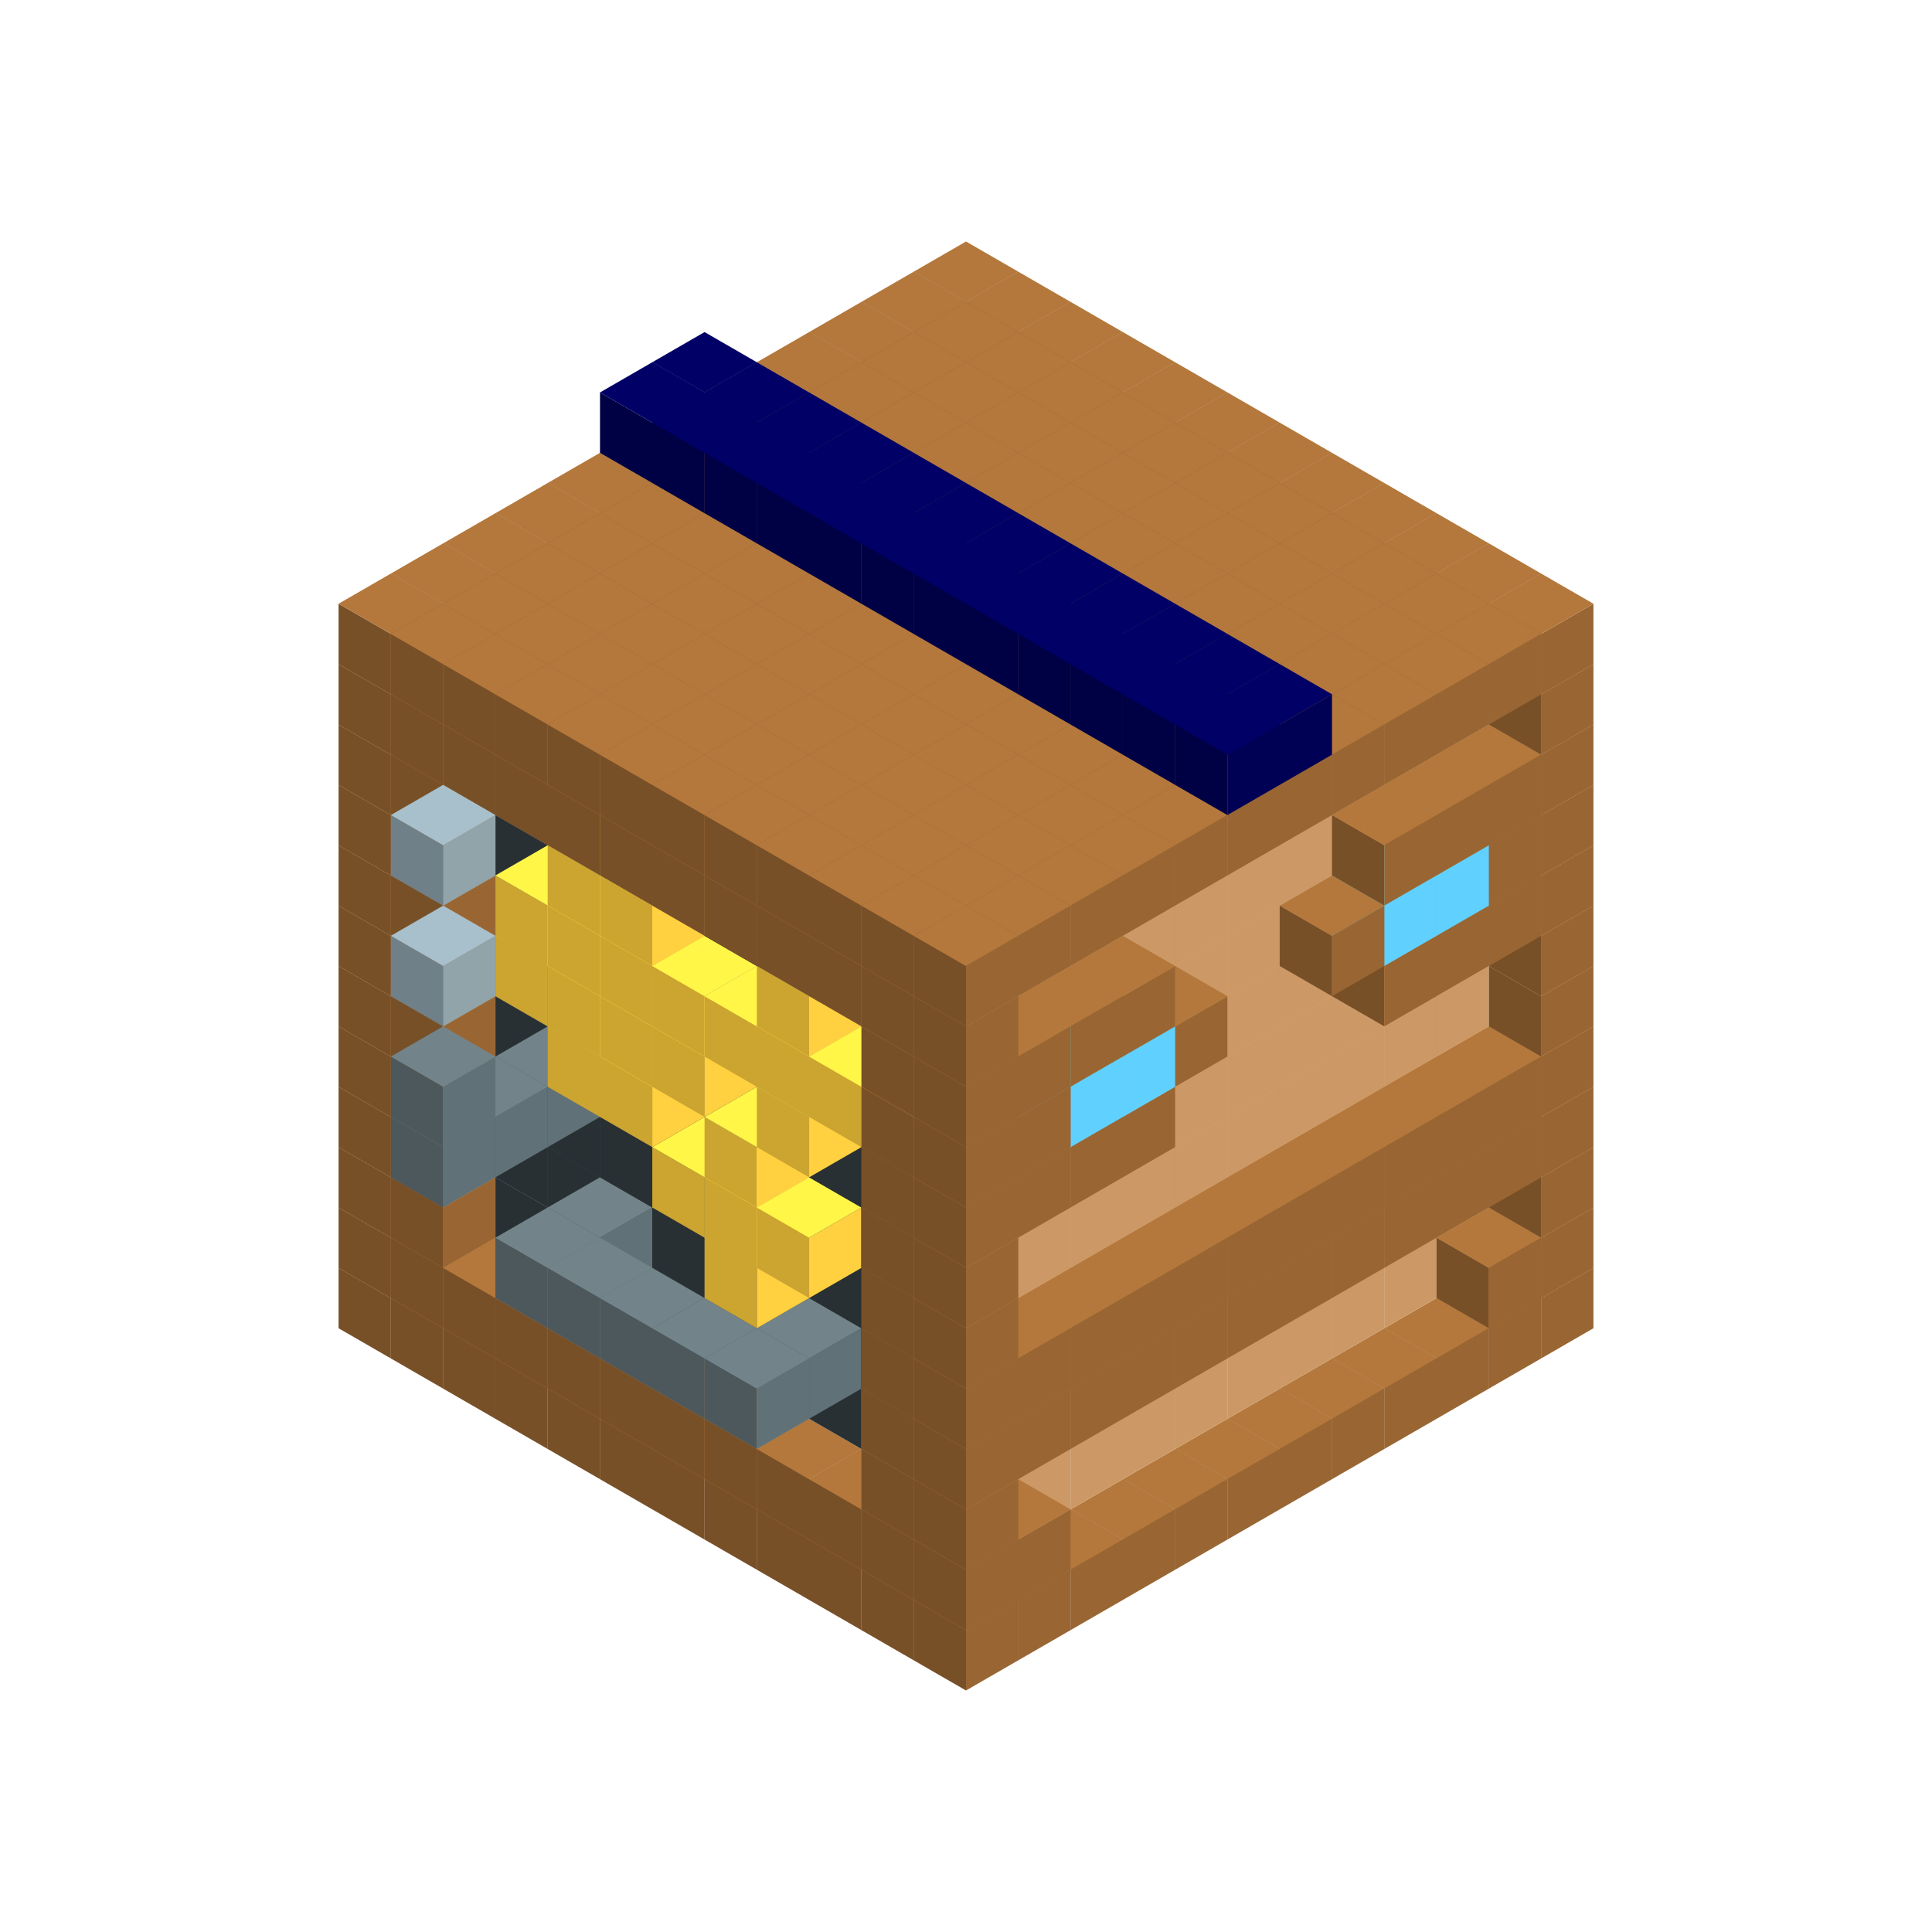 
<svg width='600' height='600' viewBox='4436371 5550000 3200000 3200000' xmlns='http://www.w3.org/2000/svg' xmlns:xlink='http://www.w3.org/1999/xlink'>
<use xlink:href='#v-0x0000004a-1' transform='translate(983738,3600000)'/>
<use xlink:href='#v-0x0000004a-1' transform='translate(1070341,3650000)'/>
<use xlink:href='#v-0x0000004a-1' transform='translate(1156944,3700000)'/>
<use xlink:href='#v-0x0000004a-1' transform='translate(1243547,3750000)'/>
<use xlink:href='#v-0x0000004a-1' transform='translate(1330150,3800000)'/>
<use xlink:href='#v-0x0000004a-1' transform='translate(1416753,3850000)'/>
<use xlink:href='#v-0x0000004a-1' transform='translate(1503356,3900000)'/>
<use xlink:href='#v-0x0000004a-1' transform='translate(1589959,3950000)'/>
<use xlink:href='#v-0x0000004a-1' transform='translate(1676562,4000000)'/>
<use xlink:href='#v-0x0000004a-1' transform='translate(1763165,4050000)'/>
<use xlink:href='#v-0x0000004a-1' transform='translate(1849768,4100000)'/>
<use xlink:href='#v-0x0000004a-1' transform='translate(2889004,3600000)'/>
<use xlink:href='#v-0x0000004a-1' transform='translate(2802401,3650000)'/>
<use xlink:href='#v-0x0000004a-1' transform='translate(2715798,3700000)'/>
<use xlink:href='#v-0x0000004a-1' transform='translate(2629195,3750000)'/>
<use xlink:href='#v-0x0000004a-1' transform='translate(2542592,3800000)'/>
<use xlink:href='#v-0x0000004a-1' transform='translate(2455989,3850000)'/>
<use xlink:href='#v-0x0000004a-1' transform='translate(2369386,3900000)'/>
<use xlink:href='#v-0x0000004a-1' transform='translate(2282783,3950000)'/>
<use xlink:href='#v-0x0000004a-1' transform='translate(2196180,4000000)'/>
<use xlink:href='#v-0x0000004a-1' transform='translate(2109577,4050000)'/>
<use xlink:href='#v-0x0000004a-1' transform='translate(2022974,4100000)'/>
<use xlink:href='#v-0x0000004a-1' transform='translate(1936371,4150000)'/>
<use xlink:href='#v-0x0000004a-1' transform='translate(983738,3500000)'/>
<use xlink:href='#v-0x0000004a-1' transform='translate(1070341,3550000)'/>
<use xlink:href='#v-0x0000004a-1' transform='translate(1156944,3600000)'/>
<use xlink:href='#v-0x0000004a-1' transform='translate(1243547,3650000)'/>
<use xlink:href='#v-0x0000004a-1' transform='translate(1330150,3700000)'/>
<use xlink:href='#v-0x0000004a-1' transform='translate(1416753,3750000)'/>
<use xlink:href='#v-0x0000004a-1' transform='translate(1503356,3800000)'/>
<use xlink:href='#v-0x0000004a-1' transform='translate(1589959,3850000)'/>
<use xlink:href='#v-0x0000004a-1' transform='translate(1676562,3900000)'/>
<use xlink:href='#v-0x0000004a-1' transform='translate(1763165,3950000)'/>
<use xlink:href='#v-0x0000004a-2' transform='translate(2715798,3500000)'/>
<use xlink:href='#v-0x0000004a-2' transform='translate(2629195,3550000)'/>
<use xlink:href='#v-0x0000004a-2' transform='translate(2542592,3600000)'/>
<use xlink:href='#v-0x0000004a-2' transform='translate(2455989,3650000)'/>
<use xlink:href='#v-0x0000004a-2' transform='translate(2369386,3700000)'/>
<use xlink:href='#v-0x0000004a-2' transform='translate(2282783,3750000)'/>
<use xlink:href='#v-0x0000004a-2' transform='translate(2196180,3800000)'/>
<use xlink:href='#v-0x0000004a-2' transform='translate(2109577,3850000)'/>
<use xlink:href='#v-0x0000004a-2' transform='translate(2022974,3900000)'/>
<use xlink:href='#v-0x0000004a-2' transform='translate(1936371,3950000)'/>
<use xlink:href='#v-0x0000004a-1' transform='translate(1849768,4000000)'/>
<use xlink:href='#v-0x0000004a-1' transform='translate(2889004,3500000)'/>
<use xlink:href='#v-0x0000004a-1' transform='translate(2802401,3550000)'/>
<use xlink:href='#v-0x0000004a-1' transform='translate(2022974,4000000)'/>
<use xlink:href='#v-0x0000004a-1' transform='translate(1936371,4050000)'/>
<use xlink:href='#v-0x0000004a-1' transform='translate(983738,3400000)'/>
<use xlink:href='#v-0x0000004a-1' transform='translate(1070341,3450000)'/>
<use xlink:href='#v-0x0000004a-5' transform='translate(1243547,3450000)'/>
<use xlink:href='#v-0x0000004a-5' transform='translate(1330150,3500000)'/>
<use xlink:href='#v-0x0000004a-5' transform='translate(1416753,3550000)'/>
<use xlink:href='#v-0x0000004a-5' transform='translate(1503356,3600000)'/>
<use xlink:href='#v-0x0000004a-5' transform='translate(1589959,3650000)'/>
<use xlink:href='#v-0x0000004a-5' transform='translate(1676562,3700000)'/>
<use xlink:href='#v-0x0000004a-5' transform='translate(1763165,3750000)'/>
<use xlink:href='#v-0x0000004a-5' transform='translate(1849768,3800000)'/>
<use xlink:href='#v-0x0000004a-2' transform='translate(2715798,3400000)'/>
<use xlink:href='#v-0x0000004a-2' transform='translate(2629195,3450000)'/>
<use xlink:href='#v-0x0000004a-2' transform='translate(2542592,3500000)'/>
<use xlink:href='#v-0x0000004a-2' transform='translate(2455989,3550000)'/>
<use xlink:href='#v-0x0000004a-2' transform='translate(2369386,3600000)'/>
<use xlink:href='#v-0x0000004a-2' transform='translate(2282783,3650000)'/>
<use xlink:href='#v-0x0000004a-2' transform='translate(2196180,3700000)'/>
<use xlink:href='#v-0x0000004a-2' transform='translate(2109577,3750000)'/>
<use xlink:href='#v-0x0000004a-2' transform='translate(2022974,3800000)'/>
<use xlink:href='#v-0x0000004a-2' transform='translate(1936371,3850000)'/>
<use xlink:href='#v-0x0000004a-1' transform='translate(1849768,3900000)'/>
<use xlink:href='#v-0x0000004a-1' transform='translate(2889004,3400000)'/>
<use xlink:href='#v-0x0000004a-1' transform='translate(1936371,3950000)'/>
<use xlink:href='#v-0x0000004a-1' transform='translate(983738,3300000)'/>
<use xlink:href='#v-0x0000004a-1' transform='translate(1070341,3350000)'/>
<use xlink:href='#v-0x0000004a-5' transform='translate(1243547,3350000)'/>
<use xlink:href='#v-0x0000004a-5' transform='translate(1330150,3400000)'/>
<use xlink:href='#v-0x0000004a-5' transform='translate(1416753,3450000)'/>
<use xlink:href='#v-0x0000004a-6' transform='translate(1330150,3500000)'/>
<use xlink:href='#v-0x0000004a-6' transform='translate(1243547,3550000)'/>
<use xlink:href='#v-0x0000004a-5' transform='translate(1503356,3500000)'/>
<use xlink:href='#v-0x0000004a-6' transform='translate(1330150,3600000)'/>
<use xlink:href='#v-0x0000004a-5' transform='translate(1589959,3550000)'/>
<use xlink:href='#v-0x0000004a-6' transform='translate(1416753,3650000)'/>
<use xlink:href='#v-0x0000004a-5' transform='translate(1676562,3600000)'/>
<use xlink:href='#v-0x0000004a-6' transform='translate(1503356,3700000)'/>
<use xlink:href='#v-0x0000004a-5' transform='translate(1763165,3650000)'/>
<use xlink:href='#v-0x0000004a-6' transform='translate(1676562,3700000)'/>
<use xlink:href='#v-0x0000004a-6' transform='translate(1589959,3750000)'/>
<use xlink:href='#v-0x0000004a-5' transform='translate(1849768,3700000)'/>
<use xlink:href='#v-0x0000004a-2' transform='translate(2715798,3300000)'/>
<use xlink:href='#v-0x0000004a-2' transform='translate(2629195,3350000)'/>
<use xlink:href='#v-0x0000004a-2' transform='translate(2542592,3400000)'/>
<use xlink:href='#v-0x0000004a-2' transform='translate(2455989,3450000)'/>
<use xlink:href='#v-0x0000004a-2' transform='translate(2369386,3500000)'/>
<use xlink:href='#v-0x0000004a-2' transform='translate(2282783,3550000)'/>
<use xlink:href='#v-0x0000004a-2' transform='translate(2196180,3600000)'/>
<use xlink:href='#v-0x0000004a-2' transform='translate(2109577,3650000)'/>
<use xlink:href='#v-0x0000004a-2' transform='translate(2022974,3700000)'/>
<use xlink:href='#v-0x0000004a-2' transform='translate(1936371,3750000)'/>
<use xlink:href='#v-0x0000004a-1' transform='translate(1849768,3800000)'/>
<use xlink:href='#v-0x0000004a-1' transform='translate(2889004,3300000)'/>
<use xlink:href='#v-0x0000004a-1' transform='translate(2802401,3350000)'/>
<use xlink:href='#v-0x0000004a-1' transform='translate(2715798,3400000)'/>
<use xlink:href='#v-0x0000004a-1' transform='translate(2629195,3450000)'/>
<use xlink:href='#v-0x0000004a-1' transform='translate(2542592,3500000)'/>
<use xlink:href='#v-0x0000004a-1' transform='translate(2455989,3550000)'/>
<use xlink:href='#v-0x0000004a-1' transform='translate(2369386,3600000)'/>
<use xlink:href='#v-0x0000004a-1' transform='translate(2282783,3650000)'/>
<use xlink:href='#v-0x0000004a-1' transform='translate(2196180,3700000)'/>
<use xlink:href='#v-0x0000004a-1' transform='translate(2109577,3750000)'/>
<use xlink:href='#v-0x0000004a-1' transform='translate(2022974,3800000)'/>
<use xlink:href='#v-0x0000004a-1' transform='translate(1936371,3850000)'/>
<use xlink:href='#v-0x0000004a-1' transform='translate(983738,3200000)'/>
<use xlink:href='#v-0x0000004a-1' transform='translate(1070341,3250000)'/>
<use xlink:href='#v-0x0000004a-5' transform='translate(1243547,3250000)'/>
<use xlink:href='#v-0x0000004a-5' transform='translate(1330150,3300000)'/>
<use xlink:href='#v-0x0000004a-5' transform='translate(1416753,3350000)'/>
<use xlink:href='#v-0x0000004a-5' transform='translate(1503356,3400000)'/>
<use xlink:href='#v-0x0000004a-5' transform='translate(1589959,3450000)'/>
<use xlink:href='#v-0x0000004a-5' transform='translate(1676562,3500000)'/>
<use xlink:href='#v-0x0000004a-4' transform='translate(1589959,3550000)'/>
<use xlink:href='#v-0x0000004a-5' transform='translate(1763165,3550000)'/>
<use xlink:href='#v-0x0000004a-5' transform='translate(1849768,3600000)'/>
<use xlink:href='#v-0x0000004a-2' transform='translate(2715798,3200000)'/>
<use xlink:href='#v-0x0000004a-2' transform='translate(2629195,3250000)'/>
<use xlink:href='#v-0x0000004a-2' transform='translate(2542592,3300000)'/>
<use xlink:href='#v-0x0000004a-2' transform='translate(2455989,3350000)'/>
<use xlink:href='#v-0x0000004a-2' transform='translate(2369386,3400000)'/>
<use xlink:href='#v-0x0000004a-2' transform='translate(2282783,3450000)'/>
<use xlink:href='#v-0x0000004a-2' transform='translate(2196180,3500000)'/>
<use xlink:href='#v-0x0000004a-2' transform='translate(2109577,3550000)'/>
<use xlink:href='#v-0x0000004a-2' transform='translate(2022974,3600000)'/>
<use xlink:href='#v-0x0000004a-2' transform='translate(1936371,3650000)'/>
<use xlink:href='#v-0x0000004a-1' transform='translate(1849768,3700000)'/>
<use xlink:href='#v-0x0000004a-1' transform='translate(2889004,3200000)'/>
<use xlink:href='#v-0x0000004a-1' transform='translate(2802401,3250000)'/>
<use xlink:href='#v-0x0000004a-1' transform='translate(2715798,3300000)'/>
<use xlink:href='#v-0x0000004a-1' transform='translate(2629195,3350000)'/>
<use xlink:href='#v-0x0000004a-1' transform='translate(2542592,3400000)'/>
<use xlink:href='#v-0x0000004a-1' transform='translate(2455989,3450000)'/>
<use xlink:href='#v-0x0000004a-1' transform='translate(2369386,3500000)'/>
<use xlink:href='#v-0x0000004a-1' transform='translate(2282783,3550000)'/>
<use xlink:href='#v-0x0000004a-1' transform='translate(2196180,3600000)'/>
<use xlink:href='#v-0x0000004a-1' transform='translate(2109577,3650000)'/>
<use xlink:href='#v-0x0000004a-1' transform='translate(2022974,3700000)'/>
<use xlink:href='#v-0x0000004a-1' transform='translate(1936371,3750000)'/>
<use xlink:href='#v-0x0000004a-1' transform='translate(983738,3100000)'/>
<use xlink:href='#v-0x0000004a-1' transform='translate(1070341,3150000)'/>
<use xlink:href='#v-0x0000004a-5' transform='translate(1243547,3150000)'/>
<use xlink:href='#v-0x0000004a-5' transform='translate(1330150,3200000)'/>
<use xlink:href='#v-0x0000004a-6' transform='translate(1243547,3250000)'/>
<use xlink:href='#v-0x0000004a-6' transform='translate(1156944,3300000)'/>
<use xlink:href='#v-0x0000004a-6' transform='translate(1070341,3350000)'/>
<use xlink:href='#v-0x0000004a-5' transform='translate(1416753,3250000)'/>
<use xlink:href='#v-0x0000004a-5' transform='translate(1503356,3300000)'/>
<use xlink:href='#v-0x0000004a-5' transform='translate(1589959,3350000)'/>
<use xlink:href='#v-0x0000004a-4' transform='translate(1503356,3400000)'/>
<use xlink:href='#v-0x0000004a-5' transform='translate(1676562,3400000)'/>
<use xlink:href='#v-0x0000004a-4' transform='translate(1589959,3450000)'/>
<use xlink:href='#v-0x0000004a-5' transform='translate(1763165,3450000)'/>
<use xlink:href='#v-0x0000004a-4' transform='translate(1676562,3500000)'/>
<use xlink:href='#v-0x0000004a-5' transform='translate(1849768,3500000)'/>
<use xlink:href='#v-0x0000004a-2' transform='translate(2715798,3100000)'/>
<use xlink:href='#v-0x0000004a-2' transform='translate(2629195,3150000)'/>
<use xlink:href='#v-0x0000004a-2' transform='translate(2542592,3200000)'/>
<use xlink:href='#v-0x0000004a-2' transform='translate(2455989,3250000)'/>
<use xlink:href='#v-0x0000004a-2' transform='translate(2369386,3300000)'/>
<use xlink:href='#v-0x0000004a-2' transform='translate(2282783,3350000)'/>
<use xlink:href='#v-0x0000004a-2' transform='translate(2196180,3400000)'/>
<use xlink:href='#v-0x0000004a-2' transform='translate(2109577,3450000)'/>
<use xlink:href='#v-0x0000004a-2' transform='translate(2022974,3500000)'/>
<use xlink:href='#v-0x0000004a-2' transform='translate(1936371,3550000)'/>
<use xlink:href='#v-0x0000004a-1' transform='translate(1849768,3600000)'/>
<use xlink:href='#v-0x0000004a-1' transform='translate(2889004,3100000)'/>
<use xlink:href='#v-0x0000004a-1' transform='translate(1936371,3650000)'/>
<use xlink:href='#v-0x0000004a-1' transform='translate(983738,3000000)'/>
<use xlink:href='#v-0x0000004a-1' transform='translate(1070341,3050000)'/>
<use xlink:href='#v-0x0000004a-5' transform='translate(1243547,3050000)'/>
<use xlink:href='#v-0x0000004a-5' transform='translate(1330150,3100000)'/>
<use xlink:href='#v-0x0000004a-6' transform='translate(1070341,3250000)'/>
<use xlink:href='#v-0x0000004a-5' transform='translate(1416753,3150000)'/>
<use xlink:href='#v-0x0000004a-4' transform='translate(1330150,3200000)'/>
<use xlink:href='#v-0x0000004a-5' transform='translate(1503356,3200000)'/>
<use xlink:href='#v-0x0000004a-4' transform='translate(1416753,3250000)'/>
<use xlink:href='#v-0x0000004a-5' transform='translate(1589959,3250000)'/>
<use xlink:href='#v-0x0000004a-5' transform='translate(1676562,3300000)'/>
<use xlink:href='#v-0x0000004a-4' transform='translate(1589959,3350000)'/>
<use xlink:href='#v-0x0000004a-5' transform='translate(1763165,3350000)'/>
<use xlink:href='#v-0x0000004a-5' transform='translate(1849768,3400000)'/>
<use xlink:href='#v-0x0000004a-2' transform='translate(2715798,3000000)'/>
<use xlink:href='#v-0x0000004a-2' transform='translate(2629195,3050000)'/>
<use xlink:href='#v-0x0000004a-2' transform='translate(2542592,3100000)'/>
<use xlink:href='#v-0x0000004a-2' transform='translate(2455989,3150000)'/>
<use xlink:href='#v-0x0000004a-2' transform='translate(2369386,3200000)'/>
<use xlink:href='#v-0x0000004a-2' transform='translate(2282783,3250000)'/>
<use xlink:href='#v-0x0000004a-2' transform='translate(2196180,3300000)'/>
<use xlink:href='#v-0x0000004a-2' transform='translate(2109577,3350000)'/>
<use xlink:href='#v-0x0000004a-2' transform='translate(2022974,3400000)'/>
<use xlink:href='#v-0x0000004a-2' transform='translate(1936371,3450000)'/>
<use xlink:href='#v-0x0000004a-1' transform='translate(1849768,3500000)'/>
<use xlink:href='#v-0x0000004a-1' transform='translate(2889004,3000000)'/>
<use xlink:href='#v-0x0000004a-1' transform='translate(1936371,3550000)'/>
<use xlink:href='#v-0x0000004a-1' transform='translate(983738,2900000)'/>
<use xlink:href='#v-0x0000004a-1' transform='translate(1070341,2950000)'/>
<use xlink:href='#v-0x0000004a-5' transform='translate(1243547,2950000)'/>
<use xlink:href='#v-0x0000004a-5' transform='translate(1330150,3000000)'/>
<use xlink:href='#v-0x0000004a-4' transform='translate(1243547,3050000)'/>
<use xlink:href='#v-0x0000004a-5' transform='translate(1416753,3050000)'/>
<use xlink:href='#v-0x0000004a-4' transform='translate(1330150,3100000)'/>
<use xlink:href='#v-0x0000004a-5' transform='translate(1503356,3100000)'/>
<use xlink:href='#v-0x0000004a-4' transform='translate(1416753,3150000)'/>
<use xlink:href='#v-0x0000004a-5' transform='translate(1589959,3150000)'/>
<use xlink:href='#v-0x0000004a-4' transform='translate(1503356,3200000)'/>
<use xlink:href='#v-0x0000004a-5' transform='translate(1676562,3200000)'/>
<use xlink:href='#v-0x0000004a-5' transform='translate(1763165,3250000)'/>
<use xlink:href='#v-0x0000004a-4' transform='translate(1676562,3300000)'/>
<use xlink:href='#v-0x0000004a-5' transform='translate(1849768,3300000)'/>
<use xlink:href='#v-0x0000004a-2' transform='translate(2715798,2900000)'/>
<use xlink:href='#v-0x0000004a-2' transform='translate(2629195,2950000)'/>
<use xlink:href='#v-0x0000004a-2' transform='translate(2542592,3000000)'/>
<use xlink:href='#v-0x0000004a-2' transform='translate(2455989,3050000)'/>
<use xlink:href='#v-0x0000004a-2' transform='translate(2369386,3100000)'/>
<use xlink:href='#v-0x0000004a-2' transform='translate(2282783,3150000)'/>
<use xlink:href='#v-0x0000004a-2' transform='translate(2196180,3200000)'/>
<use xlink:href='#v-0x0000004a-2' transform='translate(2109577,3250000)'/>
<use xlink:href='#v-0x0000004a-2' transform='translate(2022974,3300000)'/>
<use xlink:href='#v-0x0000004a-2' transform='translate(1936371,3350000)'/>
<use xlink:href='#v-0x0000004a-1' transform='translate(1849768,3400000)'/>
<use xlink:href='#v-0x0000004a-1' transform='translate(2889004,2900000)'/>
<use xlink:href='#v-0x0000004a-1' transform='translate(2802401,2950000)'/>
<use xlink:href='#v-0x0000004a-1' transform='translate(2715798,3000000)'/>
<use xlink:href='#v-0x0000004a-1' transform='translate(2629195,3050000)'/>
<use xlink:href='#v-0x0000004a-1' transform='translate(2196180,3300000)'/>
<use xlink:href='#v-0x0000004a-1' transform='translate(2109577,3350000)'/>
<use xlink:href='#v-0x0000004a-1' transform='translate(2022974,3400000)'/>
<use xlink:href='#v-0x0000004a-1' transform='translate(1936371,3450000)'/>
<use xlink:href='#v-0x0000004a-1' transform='translate(983738,2800000)'/>
<use xlink:href='#v-0x0000004a-1' transform='translate(1070341,2850000)'/>
<use xlink:href='#v-0x0000004a-5' transform='translate(1243547,2850000)'/>
<use xlink:href='#v-0x0000004a-5' transform='translate(1330150,2900000)'/>
<use xlink:href='#v-0x0000004a-4' transform='translate(1243547,2950000)'/>
<use xlink:href='#v-0x0000004a-7' transform='translate(1070341,3050000)'/>
<use xlink:href='#v-0x0000004a-5' transform='translate(1416753,2950000)'/>
<use xlink:href='#v-0x0000004a-4' transform='translate(1330150,3000000)'/>
<use xlink:href='#v-0x0000004a-5' transform='translate(1503356,3000000)'/>
<use xlink:href='#v-0x0000004a-4' transform='translate(1416753,3050000)'/>
<use xlink:href='#v-0x0000004a-5' transform='translate(1589959,3050000)'/>
<use xlink:href='#v-0x0000004a-4' transform='translate(1503356,3100000)'/>
<use xlink:href='#v-0x0000004a-5' transform='translate(1676562,3100000)'/>
<use xlink:href='#v-0x0000004a-4' transform='translate(1589959,3150000)'/>
<use xlink:href='#v-0x0000004a-5' transform='translate(1763165,3150000)'/>
<use xlink:href='#v-0x0000004a-4' transform='translate(1676562,3200000)'/>
<use xlink:href='#v-0x0000004a-5' transform='translate(1849768,3200000)'/>
<use xlink:href='#v-0x0000004a-4' transform='translate(1763165,3250000)'/>
<use xlink:href='#v-0x0000004a-2' transform='translate(2715798,2800000)'/>
<use xlink:href='#v-0x0000004a-2' transform='translate(2629195,2850000)'/>
<use xlink:href='#v-0x0000004a-2' transform='translate(2542592,2900000)'/>
<use xlink:href='#v-0x0000004a-2' transform='translate(2455989,2950000)'/>
<use xlink:href='#v-0x0000004a-2' transform='translate(2369386,3000000)'/>
<use xlink:href='#v-0x0000004a-2' transform='translate(2282783,3050000)'/>
<use xlink:href='#v-0x0000004a-2' transform='translate(2196180,3100000)'/>
<use xlink:href='#v-0x0000004a-2' transform='translate(2109577,3150000)'/>
<use xlink:href='#v-0x0000004a-2' transform='translate(2022974,3200000)'/>
<use xlink:href='#v-0x0000004a-2' transform='translate(1936371,3250000)'/>
<use xlink:href='#v-0x0000004a-1' transform='translate(1849768,3300000)'/>
<use xlink:href='#v-0x0000004a-1' transform='translate(2889004,2800000)'/>
<use xlink:href='#v-0x0000004a-1' transform='translate(2802401,2850000)'/>
<use xlink:href='#v-0x0000004a-3' transform='translate(2715798,2900000)'/>
<use xlink:href='#v-0x0000004a-3' transform='translate(2629195,2950000)'/>
<use xlink:href='#v-0x0000004a-1' transform='translate(2542592,3000000)'/>
<use xlink:href='#v-0x0000004a-1' transform='translate(2282783,3150000)'/>
<use xlink:href='#v-0x0000004a-3' transform='translate(2196180,3200000)'/>
<use xlink:href='#v-0x0000004a-3' transform='translate(2109577,3250000)'/>
<use xlink:href='#v-0x0000004a-1' transform='translate(2022974,3300000)'/>
<use xlink:href='#v-0x0000004a-1' transform='translate(1936371,3350000)'/>
<use xlink:href='#v-0x0000004a-1' transform='translate(983738,2700000)'/>
<use xlink:href='#v-0x0000004a-1' transform='translate(1070341,2750000)'/>
<use xlink:href='#v-0x0000004a-5' transform='translate(1243547,2750000)'/>
<use xlink:href='#v-0x0000004a-5' transform='translate(1330150,2800000)'/>
<use xlink:href='#v-0x0000004a-5' transform='translate(1416753,2850000)'/>
<use xlink:href='#v-0x0000004a-4' transform='translate(1330150,2900000)'/>
<use xlink:href='#v-0x0000004a-5' transform='translate(1503356,2900000)'/>
<use xlink:href='#v-0x0000004a-4' transform='translate(1416753,2950000)'/>
<use xlink:href='#v-0x0000004a-5' transform='translate(1589959,2950000)'/>
<use xlink:href='#v-0x0000004a-5' transform='translate(1676562,3000000)'/>
<use xlink:href='#v-0x0000004a-5' transform='translate(1763165,3050000)'/>
<use xlink:href='#v-0x0000004a-4' transform='translate(1676562,3100000)'/>
<use xlink:href='#v-0x0000004a-5' transform='translate(1849768,3100000)'/>
<use xlink:href='#v-0x0000004a-2' transform='translate(2715798,2700000)'/>
<use xlink:href='#v-0x0000004a-2' transform='translate(2629195,2750000)'/>
<use xlink:href='#v-0x0000004a-2' transform='translate(2542592,2800000)'/>
<use xlink:href='#v-0x0000004a-2' transform='translate(2455989,2850000)'/>
<use xlink:href='#v-0x0000004a-2' transform='translate(2369386,2900000)'/>
<use xlink:href='#v-0x0000004a-2' transform='translate(2282783,2950000)'/>
<use xlink:href='#v-0x0000004a-2' transform='translate(2196180,3000000)'/>
<use xlink:href='#v-0x0000004a-2' transform='translate(2109577,3050000)'/>
<use xlink:href='#v-0x0000004a-2' transform='translate(2022974,3100000)'/>
<use xlink:href='#v-0x0000004a-2' transform='translate(1936371,3150000)'/>
<use xlink:href='#v-0x0000004a-1' transform='translate(1849768,3200000)'/>
<use xlink:href='#v-0x0000004a-1' transform='translate(2889004,2700000)'/>
<use xlink:href='#v-0x0000004a-1' transform='translate(2802401,2750000)'/>
<use xlink:href='#v-0x0000004a-1' transform='translate(2715798,2800000)'/>
<use xlink:href='#v-0x0000004a-1' transform='translate(2629195,2850000)'/>
<use xlink:href='#v-0x0000004a-1' transform='translate(2196180,3100000)'/>
<use xlink:href='#v-0x0000004a-1' transform='translate(2109577,3150000)'/>
<use xlink:href='#v-0x0000004a-1' transform='translate(2022974,3200000)'/>
<use xlink:href='#v-0x0000004a-1' transform='translate(1936371,3250000)'/>
<use xlink:href='#v-0x0000004a-1' transform='translate(983738,2600000)'/>
<use xlink:href='#v-0x0000004a-1' transform='translate(1070341,2650000)'/>
<use xlink:href='#v-0x0000004a-1' transform='translate(1156944,2700000)'/>
<use xlink:href='#v-0x0000004a-1' transform='translate(1243547,2750000)'/>
<use xlink:href='#v-0x0000004a-7' transform='translate(1070341,2850000)'/>
<use xlink:href='#v-0x0000004a-1' transform='translate(1330150,2800000)'/>
<use xlink:href='#v-0x0000004a-1' transform='translate(1416753,2850000)'/>
<use xlink:href='#v-0x0000004a-1' transform='translate(1503356,2900000)'/>
<use xlink:href='#v-0x0000004a-1' transform='translate(1589959,2950000)'/>
<use xlink:href='#v-0x0000004a-1' transform='translate(1676562,3000000)'/>
<use xlink:href='#v-0x0000004a-1' transform='translate(1763165,3050000)'/>
<use xlink:href='#v-0x0000004a-2' transform='translate(2715798,2600000)'/>
<use xlink:href='#v-0x0000004a-2' transform='translate(2629195,2650000)'/>
<use xlink:href='#v-0x0000004a-2' transform='translate(2542592,2700000)'/>
<use xlink:href='#v-0x0000004a-2' transform='translate(2455989,2750000)'/>
<use xlink:href='#v-0x0000004a-2' transform='translate(2369386,2800000)'/>
<use xlink:href='#v-0x0000004a-2' transform='translate(2282783,2850000)'/>
<use xlink:href='#v-0x0000004a-2' transform='translate(2196180,2900000)'/>
<use xlink:href='#v-0x0000004a-2' transform='translate(2109577,2950000)'/>
<use xlink:href='#v-0x0000004a-2' transform='translate(2022974,3000000)'/>
<use xlink:href='#v-0x0000004a-2' transform='translate(1936371,3050000)'/>
<use xlink:href='#v-0x0000004a-1' transform='translate(1849768,3100000)'/>
<use xlink:href='#v-0x0000004a-1' transform='translate(2889004,2600000)'/>
<use xlink:href='#v-0x0000004a-1' transform='translate(1936371,3150000)'/>
<use xlink:href='#v-0x0000004a-1' transform='translate(1936371,1950000)'/>
<use xlink:href='#v-0x0000004a-1' transform='translate(1849768,2000000)'/>
<use xlink:href='#v-0x0000004a-1' transform='translate(1763165,2050000)'/>
<use xlink:href='#v-0x0000004a-1' transform='translate(1676562,2100000)'/>
<use xlink:href='#v-0x0000004a-1' transform='translate(1589959,2150000)'/>
<use xlink:href='#v-0x0000004a-1' transform='translate(1503356,2200000)'/>
<use xlink:href='#v-0x0000004a-1' transform='translate(1416753,2250000)'/>
<use xlink:href='#v-0x0000004a-1' transform='translate(1330150,2300000)'/>
<use xlink:href='#v-0x0000004a-1' transform='translate(1243547,2350000)'/>
<use xlink:href='#v-0x0000004a-1' transform='translate(1156944,2400000)'/>
<use xlink:href='#v-0x0000004a-1' transform='translate(1070341,2450000)'/>
<use xlink:href='#v-0x0000004a-1' transform='translate(983738,2500000)'/>
<use xlink:href='#v-0x0000004a-1' transform='translate(2022974,2000000)'/>
<use xlink:href='#v-0x0000004a-1' transform='translate(1936371,2050000)'/>
<use xlink:href='#v-0x0000004a-1' transform='translate(1849768,2100000)'/>
<use xlink:href='#v-0x0000004a-1' transform='translate(1763165,2150000)'/>
<use xlink:href='#v-0x0000004a-1' transform='translate(1676562,2200000)'/>
<use xlink:href='#v-0x0000004a-1' transform='translate(1589959,2250000)'/>
<use xlink:href='#v-0x0000004a-1' transform='translate(1503356,2300000)'/>
<use xlink:href='#v-0x0000004a-1' transform='translate(1416753,2350000)'/>
<use xlink:href='#v-0x0000004a-1' transform='translate(1330150,2400000)'/>
<use xlink:href='#v-0x0000004a-1' transform='translate(1243547,2450000)'/>
<use xlink:href='#v-0x0000004a-1' transform='translate(1156944,2500000)'/>
<use xlink:href='#v-0x0000004a-1' transform='translate(1070341,2550000)'/>
<use xlink:href='#v-0x0000004a-1' transform='translate(2109577,2050000)'/>
<use xlink:href='#v-0x0000004a-1' transform='translate(2022974,2100000)'/>
<use xlink:href='#v-0x0000004a-1' transform='translate(1936371,2150000)'/>
<use xlink:href='#v-0x0000004a-1' transform='translate(1849768,2200000)'/>
<use xlink:href='#v-0x0000004a-1' transform='translate(1763165,2250000)'/>
<use xlink:href='#v-0x0000004a-1' transform='translate(1676562,2300000)'/>
<use xlink:href='#v-0x0000004a-1' transform='translate(1589959,2350000)'/>
<use xlink:href='#v-0x0000004a-1' transform='translate(1503356,2400000)'/>
<use xlink:href='#v-0x0000004a-1' transform='translate(1416753,2450000)'/>
<use xlink:href='#v-0x0000004a-1' transform='translate(1330150,2500000)'/>
<use xlink:href='#v-0x0000004a-1' transform='translate(1243547,2550000)'/>
<use xlink:href='#v-0x0000004a-1' transform='translate(1156944,2600000)'/>
<use xlink:href='#v-0x0000004a-1' transform='translate(2196180,2100000)'/>
<use xlink:href='#v-0x0000004a-1' transform='translate(2109577,2150000)'/>
<use xlink:href='#v-0x0000004a-1' transform='translate(2022974,2200000)'/>
<use xlink:href='#v-0x0000004a-1' transform='translate(1936371,2250000)'/>
<use xlink:href='#v-0x0000004a-1' transform='translate(1849768,2300000)'/>
<use xlink:href='#v-0x0000004a-1' transform='translate(1763165,2350000)'/>
<use xlink:href='#v-0x0000004a-1' transform='translate(1676562,2400000)'/>
<use xlink:href='#v-0x0000004a-1' transform='translate(1589959,2450000)'/>
<use xlink:href='#v-0x0000004a-1' transform='translate(1503356,2500000)'/>
<use xlink:href='#v-0x0000004a-1' transform='translate(1416753,2550000)'/>
<use xlink:href='#v-0x0000004a-1' transform='translate(1330150,2600000)'/>
<use xlink:href='#v-0x0000004a-1' transform='translate(1243547,2650000)'/>
<use xlink:href='#v-0x0000004a-1' transform='translate(2282783,2150000)'/>
<use xlink:href='#v-0x0000004a-1' transform='translate(2196180,2200000)'/>
<use xlink:href='#v-0x0000004a-1' transform='translate(2109577,2250000)'/>
<use xlink:href='#v-0x0000004a-1' transform='translate(2022974,2300000)'/>
<use xlink:href='#v-0x0000004a-1' transform='translate(1936371,2350000)'/>
<use xlink:href='#v-0x0000004a-1' transform='translate(1849768,2400000)'/>
<use xlink:href='#v-0x0000004a-1' transform='translate(1763165,2450000)'/>
<use xlink:href='#v-0x0000004a-1' transform='translate(1676562,2500000)'/>
<use xlink:href='#v-0x0000004a-1' transform='translate(1589959,2550000)'/>
<use xlink:href='#v-0x0000004a-1' transform='translate(1503356,2600000)'/>
<use xlink:href='#v-0x0000004a-1' transform='translate(1416753,2650000)'/>
<use xlink:href='#v-0x0000004a-1' transform='translate(1330150,2700000)'/>
<use xlink:href='#v-0x0000004a-1' transform='translate(2369386,2200000)'/>
<use xlink:href='#v-0x0000004a-1' transform='translate(2282783,2250000)'/>
<use xlink:href='#v-0x0000004a-1' transform='translate(2196180,2300000)'/>
<use xlink:href='#v-0x0000004a-1' transform='translate(2109577,2350000)'/>
<use xlink:href='#v-0x0000004a-1' transform='translate(2022974,2400000)'/>
<use xlink:href='#v-0x0000004a-1' transform='translate(1936371,2450000)'/>
<use xlink:href='#v-0x0000004a-1' transform='translate(1849768,2500000)'/>
<use xlink:href='#v-0x0000004a-1' transform='translate(1763165,2550000)'/>
<use xlink:href='#v-0x0000004a-1' transform='translate(1676562,2600000)'/>
<use xlink:href='#v-0x0000004a-1' transform='translate(1589959,2650000)'/>
<use xlink:href='#v-0x0000004a-1' transform='translate(1503356,2700000)'/>
<use xlink:href='#v-0x0000004a-1' transform='translate(1416753,2750000)'/>
<use xlink:href='#v-0x0000004a-1' transform='translate(2455989,2250000)'/>
<use xlink:href='#v-0x0000004a-1' transform='translate(2369386,2300000)'/>
<use xlink:href='#v-0x0000004a-1' transform='translate(2282783,2350000)'/>
<use xlink:href='#v-0x0000004a-1' transform='translate(2196180,2400000)'/>
<use xlink:href='#v-0x0000004a-1' transform='translate(2109577,2450000)'/>
<use xlink:href='#v-0x0000004a-1' transform='translate(2022974,2500000)'/>
<use xlink:href='#v-0x0000004a-1' transform='translate(1936371,2550000)'/>
<use xlink:href='#v-0x0000004a-1' transform='translate(1849768,2600000)'/>
<use xlink:href='#v-0x0000004a-1' transform='translate(1763165,2650000)'/>
<use xlink:href='#v-0x0000004a-1' transform='translate(1676562,2700000)'/>
<use xlink:href='#v-0x0000004a-1' transform='translate(1589959,2750000)'/>
<use xlink:href='#v-0x0000004a-1' transform='translate(1503356,2800000)'/>
<use xlink:href='#v-0x0000004a-1' transform='translate(2542592,2300000)'/>
<use xlink:href='#v-0x0000004a-1' transform='translate(2455989,2350000)'/>
<use xlink:href='#v-0x0000004a-1' transform='translate(2369386,2400000)'/>
<use xlink:href='#v-0x0000004a-1' transform='translate(2282783,2450000)'/>
<use xlink:href='#v-0x0000004a-1' transform='translate(2196180,2500000)'/>
<use xlink:href='#v-0x0000004a-1' transform='translate(2109577,2550000)'/>
<use xlink:href='#v-0x0000004a-1' transform='translate(2022974,2600000)'/>
<use xlink:href='#v-0x0000004a-1' transform='translate(1936371,2650000)'/>
<use xlink:href='#v-0x0000004a-1' transform='translate(1849768,2700000)'/>
<use xlink:href='#v-0x0000004a-1' transform='translate(1763165,2750000)'/>
<use xlink:href='#v-0x0000004a-1' transform='translate(1676562,2800000)'/>
<use xlink:href='#v-0x0000004a-1' transform='translate(1589959,2850000)'/>
<use xlink:href='#v-0x0000004a-1' transform='translate(2629195,2350000)'/>
<use xlink:href='#v-0x0000004a-1' transform='translate(2542592,2400000)'/>
<use xlink:href='#v-0x0000004a-1' transform='translate(2455989,2450000)'/>
<use xlink:href='#v-0x0000004a-1' transform='translate(2369386,2500000)'/>
<use xlink:href='#v-0x0000004a-1' transform='translate(2282783,2550000)'/>
<use xlink:href='#v-0x0000004a-1' transform='translate(2196180,2600000)'/>
<use xlink:href='#v-0x0000004a-1' transform='translate(2109577,2650000)'/>
<use xlink:href='#v-0x0000004a-1' transform='translate(2022974,2700000)'/>
<use xlink:href='#v-0x0000004a-1' transform='translate(1936371,2750000)'/>
<use xlink:href='#v-0x0000004a-1' transform='translate(1849768,2800000)'/>
<use xlink:href='#v-0x0000004a-1' transform='translate(1763165,2850000)'/>
<use xlink:href='#v-0x0000004a-1' transform='translate(1676562,2900000)'/>
<use xlink:href='#v-0x0000004a-1' transform='translate(2715798,2400000)'/>
<use xlink:href='#v-0x0000004a-1' transform='translate(2629195,2450000)'/>
<use xlink:href='#v-0x0000004a-1' transform='translate(2542592,2500000)'/>
<use xlink:href='#v-0x0000004a-1' transform='translate(2455989,2550000)'/>
<use xlink:href='#v-0x0000004a-1' transform='translate(2369386,2600000)'/>
<use xlink:href='#v-0x0000004a-1' transform='translate(2282783,2650000)'/>
<use xlink:href='#v-0x0000004a-1' transform='translate(2196180,2700000)'/>
<use xlink:href='#v-0x0000004a-1' transform='translate(2109577,2750000)'/>
<use xlink:href='#v-0x0000004a-1' transform='translate(2022974,2800000)'/>
<use xlink:href='#v-0x0000004a-1' transform='translate(1936371,2850000)'/>
<use xlink:href='#v-0x0000004a-1' transform='translate(1849768,2900000)'/>
<use xlink:href='#v-0x0000004a-1' transform='translate(1763165,2950000)'/>
<use xlink:href='#v-0x0000004a-1' transform='translate(2802401,2450000)'/>
<use xlink:href='#v-0x0000004a-1' transform='translate(2715798,2500000)'/>
<use xlink:href='#v-0x0000004a-1' transform='translate(2629195,2550000)'/>
<use xlink:href='#v-0x0000004a-1' transform='translate(2542592,2600000)'/>
<use xlink:href='#v-0x0000004a-1' transform='translate(2455989,2650000)'/>
<use xlink:href='#v-0x0000004a-1' transform='translate(2369386,2700000)'/>
<use xlink:href='#v-0x0000004a-1' transform='translate(2282783,2750000)'/>
<use xlink:href='#v-0x0000004a-1' transform='translate(2196180,2800000)'/>
<use xlink:href='#v-0x0000004a-1' transform='translate(2109577,2850000)'/>
<use xlink:href='#v-0x0000004a-1' transform='translate(2022974,2900000)'/>
<use xlink:href='#v-0x0000004a-1' transform='translate(1936371,2950000)'/>
<use xlink:href='#v-0x0000004a-1' transform='translate(1849768,3000000)'/>
<use xlink:href='#v-0x0000004a-1' transform='translate(2889004,2500000)'/>
<use xlink:href='#v-0x0000004a-1' transform='translate(2802401,2550000)'/>
<use xlink:href='#v-0x0000004a-1' transform='translate(2715798,2600000)'/>
<use xlink:href='#v-0x0000004a-1' transform='translate(2629195,2650000)'/>
<use xlink:href='#v-0x0000004a-1' transform='translate(2542592,2700000)'/>
<use xlink:href='#v-0x0000004a-1' transform='translate(2455989,2750000)'/>
<use xlink:href='#v-0x0000004a-1' transform='translate(2369386,2800000)'/>
<use xlink:href='#v-0x0000004a-1' transform='translate(2282783,2850000)'/>
<use xlink:href='#v-0x0000004a-1' transform='translate(2196180,2900000)'/>
<use xlink:href='#v-0x0000004a-1' transform='translate(2109577,2950000)'/>
<use xlink:href='#v-0x0000004a-1' transform='translate(2022974,3000000)'/>
<use xlink:href='#v-0x0000004a-1' transform='translate(1936371,3050000)'/>
<use xlink:href='#v-0x0000004a-8' transform='translate(1503356,2100000)'/>
<use xlink:href='#v-0x0000004a-8' transform='translate(1416753,2150000)'/>
<use xlink:href='#v-0x0000004a-8' transform='translate(1589959,2150000)'/>
<use xlink:href='#v-0x0000004a-8' transform='translate(1503356,2200000)'/>
<use xlink:href='#v-0x0000004a-8' transform='translate(1676562,2200000)'/>
<use xlink:href='#v-0x0000004a-8' transform='translate(1589959,2250000)'/>
<use xlink:href='#v-0x0000004a-8' transform='translate(1763165,2250000)'/>
<use xlink:href='#v-0x0000004a-8' transform='translate(1676562,2300000)'/>
<use xlink:href='#v-0x0000004a-8' transform='translate(1849768,2300000)'/>
<use xlink:href='#v-0x0000004a-8' transform='translate(1763165,2350000)'/>
<use xlink:href='#v-0x0000004a-8' transform='translate(1936371,2350000)'/>
<use xlink:href='#v-0x0000004a-8' transform='translate(1849768,2400000)'/>
<use xlink:href='#v-0x0000004a-8' transform='translate(2022974,2400000)'/>
<use xlink:href='#v-0x0000004a-8' transform='translate(1936371,2450000)'/>
<use xlink:href='#v-0x0000004a-8' transform='translate(2109577,2450000)'/>
<use xlink:href='#v-0x0000004a-8' transform='translate(2022974,2500000)'/>
<use xlink:href='#v-0x0000004a-8' transform='translate(2196180,2500000)'/>
<use xlink:href='#v-0x0000004a-8' transform='translate(2109577,2550000)'/>
<use xlink:href='#v-0x0000004a-8' transform='translate(2282783,2550000)'/>
<use xlink:href='#v-0x0000004a-8' transform='translate(2196180,2600000)'/>
<use xlink:href='#v-0x0000004a-8' transform='translate(2369386,2600000)'/>
<use xlink:href='#v-0x0000004a-8' transform='translate(2282783,2650000)'/>
<use xlink:href='#v-0x0000004a-8' transform='translate(2455989,2650000)'/>
<use xlink:href='#v-0x0000004a-8' transform='translate(2369386,2700000)'/>
<defs>
<g id='v-0x0000004a-1'>
<polygon points='4100000,4100000 4100000,4200000 4013397,4150000 4013397,4050000' fill='#785028'/>
<polygon points='4100000,4100000 4100000,4200000 4186602,4150000 4186602,4050000' fill='#996633'/>
<polygon points='4100000,4100000 4013397,4050000 4100000,4000000 4186602,4050000' fill='#b4783c'/>
</g>
<g id='v-0x0000004a-2'>
<polygon points='4100000,4100000 4100000,4200000 4013397,4150000 4013397,4050000' fill='#a07850'/>
<polygon points='4100000,4100000 4100000,4200000 4186602,4150000 4186602,4050000' fill='#cc9966'/>
<polygon points='4100000,4100000 4013397,4050000 4100000,4000000 4186602,4050000' fill='#f0b478'/>
</g>
<g id='v-0x0000004a-3'>
<polygon points='4100000,4100000 4100000,4200000 4013397,4150000 4013397,4050000' fill='#4ca4cc'/>
<polygon points='4100000,4100000 4100000,4200000 4186602,4150000 4186602,4050000' fill='#60d0ff'/>
<polygon points='4100000,4100000 4013397,4050000 4100000,4000000 4186602,4050000' fill='#72f6ff'/>
</g>
<g id='v-0x0000004a-4'>
<polygon points='4100000,4100000 4100000,4200000 4013397,4150000 4013397,4050000' fill='#cca430'/>
<polygon points='4100000,4100000 4100000,4200000 4186602,4150000 4186602,4050000' fill='#ffd040'/>
<polygon points='4100000,4100000 4013397,4050000 4100000,4000000 4186602,4050000' fill='#fff648'/>
</g>
<g id='v-0x0000004a-5'>
<polygon points='4100000,4100000 4100000,4200000 4013397,4150000 4013397,4050000' fill='#283034'/>
<polygon points='4100000,4100000 4100000,4200000 4186602,4150000 4186602,4050000' fill='#334044'/>
<polygon points='4100000,4100000 4013397,4050000 4100000,4000000 4186602,4050000' fill='#3c484e'/>
</g>
<g id='v-0x0000004a-6'>
<polygon points='4100000,4100000 4100000,4200000 4013397,4150000 4013397,4050000' fill='#4c585c'/>
<polygon points='4100000,4100000 4100000,4200000 4186602,4150000 4186602,4050000' fill='#607277'/>
<polygon points='4100000,4100000 4013397,4050000 4100000,4000000 4186602,4050000' fill='#72848a'/>
</g>
<g id='v-0x0000004a-7'>
<polygon points='4100000,4100000 4100000,4200000 4013397,4150000 4013397,4050000' fill='#708088'/>
<polygon points='4100000,4100000 4100000,4200000 4186602,4150000 4186602,4050000' fill='#90a4aa'/>
<polygon points='4100000,4100000 4013397,4050000 4100000,4000000 4186602,4050000' fill='#a8c0cc'/>
</g>
<g id='v-0x0000004a-8'>
<polygon points='4100000,4100000 4100000,4200000 4013397,4150000 4013397,4050000' fill='#000044'/>
<polygon points='4100000,4100000 4100000,4200000 4186602,4150000 4186602,4050000' fill='#000055'/>
<polygon points='4100000,4100000 4013397,4050000 4100000,4000000 4186602,4050000' fill='#000066'/>
</g>
</defs>
</svg>

